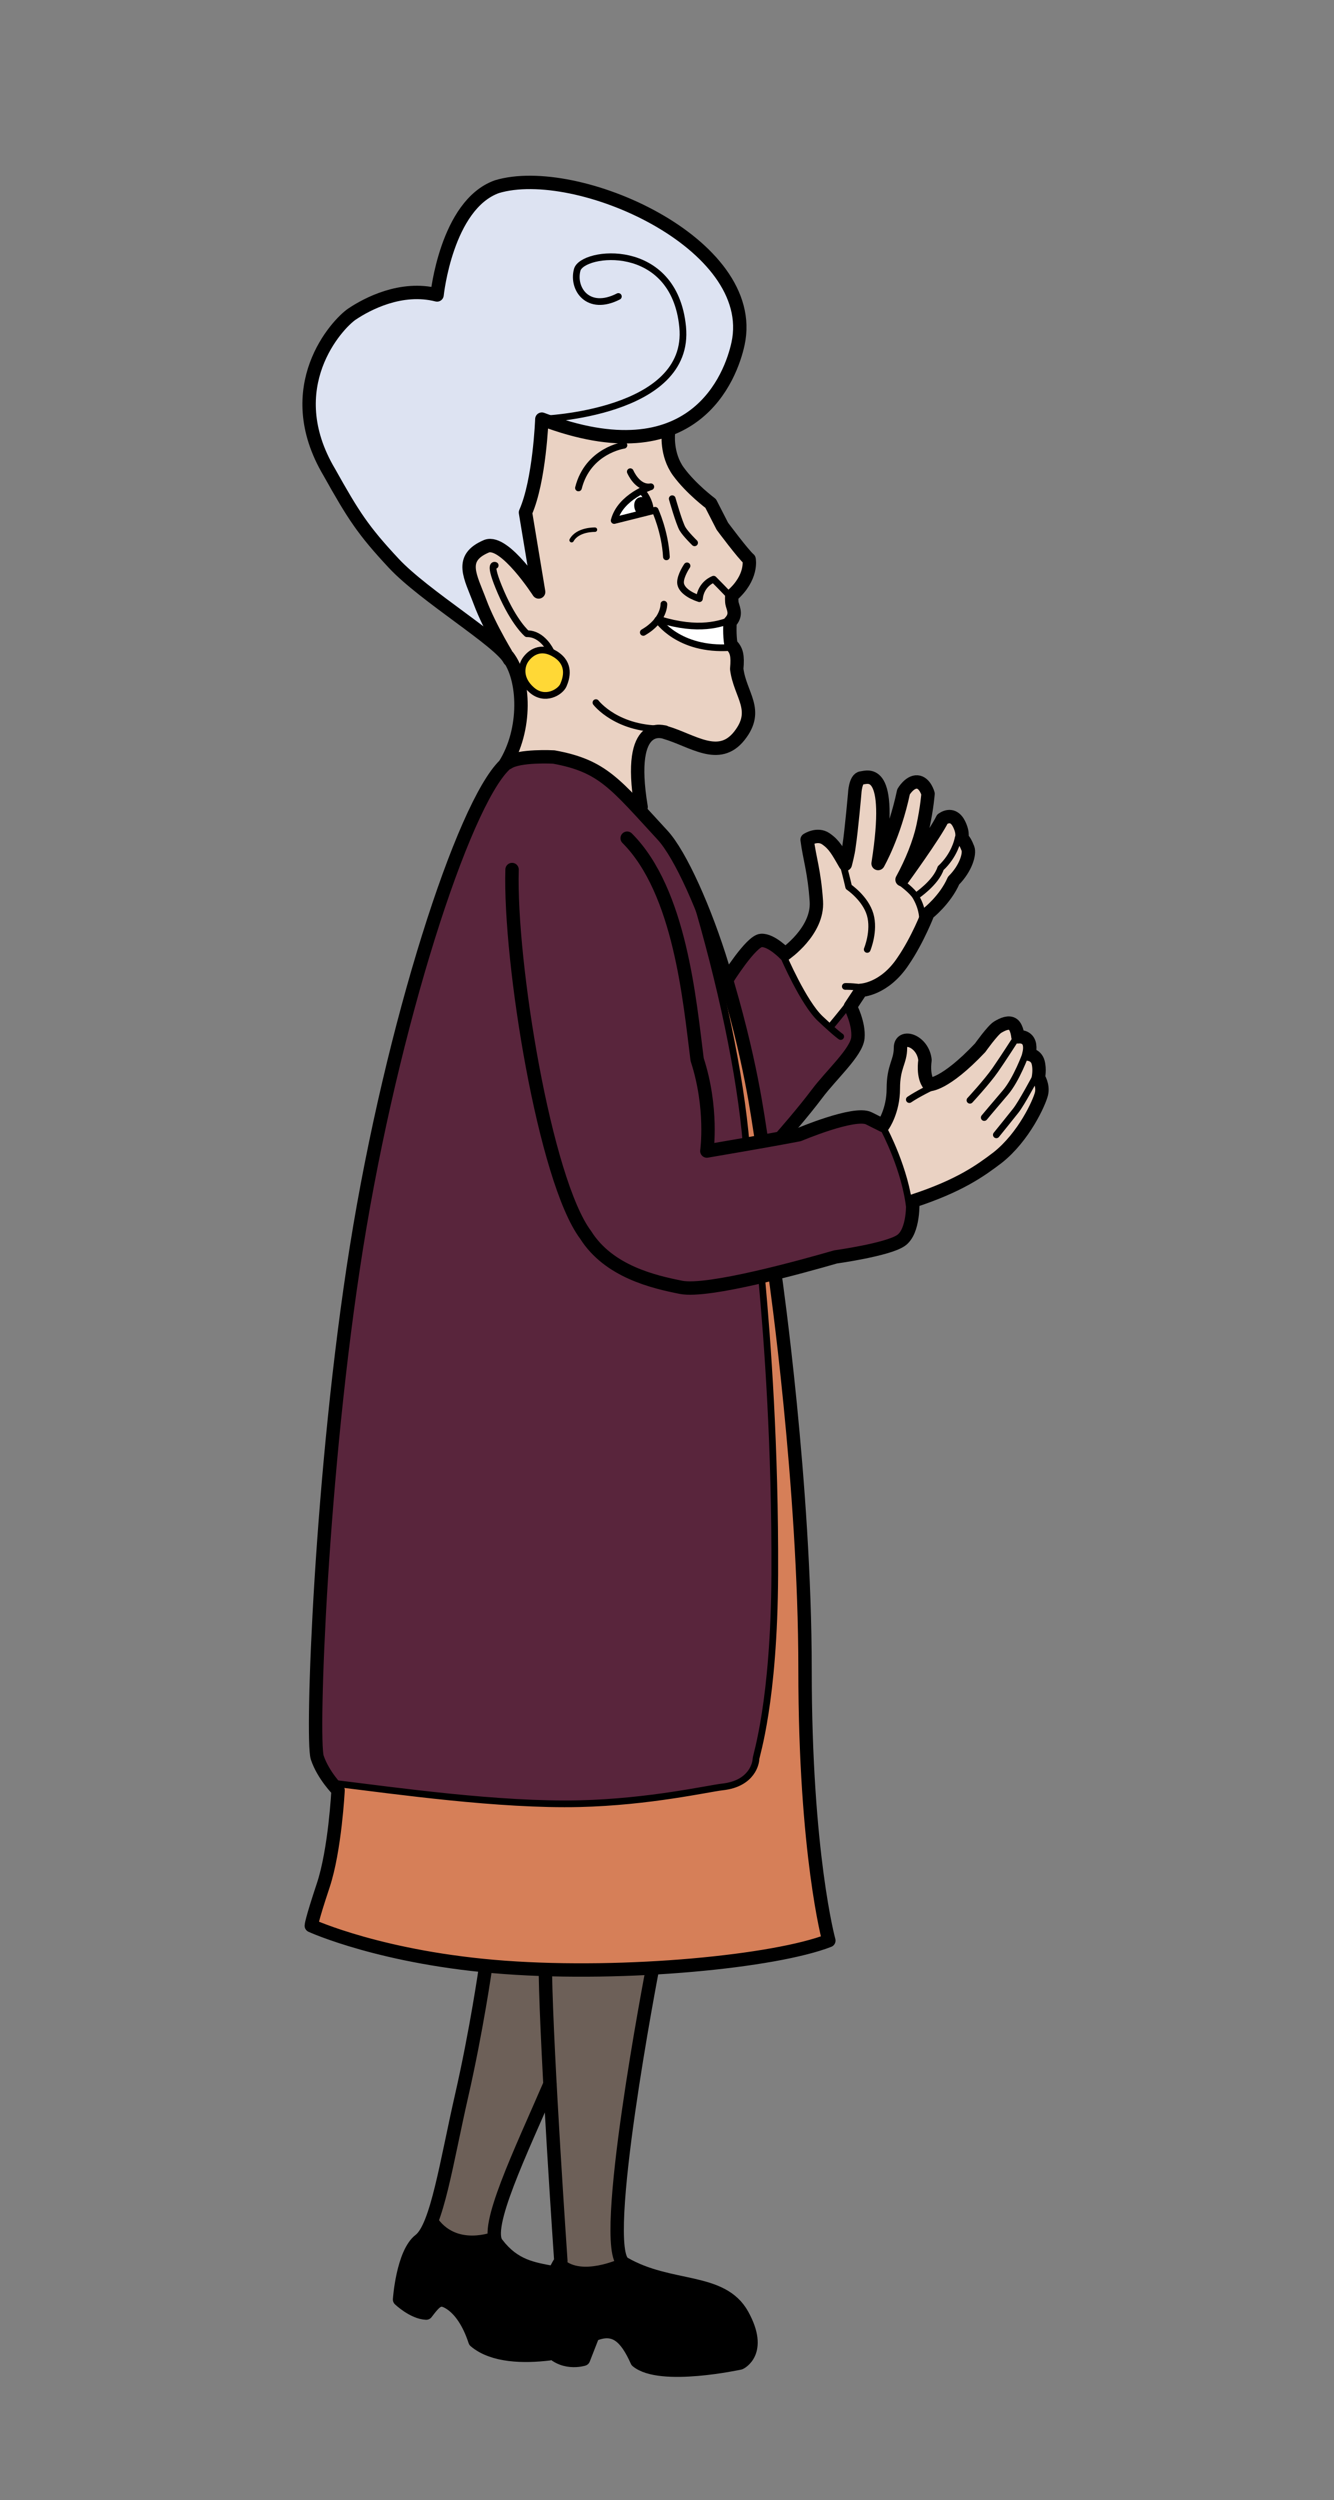 <?xml version="1.0" encoding="utf-8"?>
<!-- Generator: Adobe Illustrator 16.0.0, SVG Export Plug-In . SVG Version: 6.00 Build 0)  -->
<!DOCTYPE svg PUBLIC "-//W3C//DTD SVG 1.1//EN" "http://www.w3.org/Graphics/SVG/1.1/DTD/svg11.dtd">
<svg version="1.1" id="Layer_1" xmlns="http://www.w3.org/2000/svg" xmlns:xlink="http://www.w3.org/1999/xlink" x="0px" y="0px"
	 width="299px" height="560px" viewBox="0 0 299 560" enable-background="new 0 0 299 560" xml:space="preserve">
<rect x="0" y="0" width="299" height="560" fill="#808080" stroke="none"/>
<g id="colour">
	<path fill="#EAD2C3" d="M232.74,241.33c0,0,1.15,1.75,0.69,3.66c-0.46,1.91-3.89,9.62-9.85,14.31c-3.77,2.87-8.47,6.3-19,9.74
		c0,0,0.04,0.77-0.03,1.87l-0.66-0.04c-0.92-8.93-5.72-17.86-5.72-17.86l-0.23-0.92c0,0,2.29-3.2,2.29-8.24s1.6-5.96,1.6-9.16
		c0-3.21,5.04-1.6,5.49,2.75c-0.53,4.04,0.92,5.49,0.92,5.49s3.44,0.23,11.45-8.24c0,0,2.79-3.93,3.93-4.62
		c1.15-0.69,2.52-1.3,3.44-0.61c0.91,0.69,1.1,2.79,1.1,2.79s1.49-0.27,2.26,0.87c0.76,1.15,0.18,3.02,0.18,3.02
		s1.61,0.15,2.07,1.75C233.12,239.5,232.74,241.33,232.74,241.33z"/>
	<path fill="#EAD2C3" d="M216.95,190.05c0.45,1.16-0.42,4.41-3.21,7.2c-1.88,4.32-5.76,7.33-5.76,7.33s-0.26,0.7-0.75,1.81
		l-0.42-0.23c-0.05-2.23-0.75-3.91-1.53-5.28c-0.02-0.03-0.04-0.07-0.06-0.1l0.2-0.13c0,0,4.35-2.9,5.42-6.19
		c3.13-2.9,3.81-6.33,3.81-6.33l0.84-0.28C215.49,187.85,215.99,187.58,216.95,190.05z"/>
	<path fill="#EAD2C3" d="M214.96,184.55c1.1,2.2,0.53,3.3,0.53,3.3l-0.84,0.28c0,0-0.68,3.43-3.81,6.33
		c-1.07,3.29-5.42,6.19-5.42,6.19l-0.2,0.13c-0.83-1.36-3.13-3.01-3.5-3.3l0.47-0.45c0,0,0.01-0.01,0.02-0.03
		c0.44-0.61,7.5-10.34,9.01-13.52C212.23,182.76,213.86,182.36,214.96,184.55z"/>
	<path fill="#EAD2C3" d="M208.01,177.79c0,0-0.23,3.13-1.14,7.36c-0.78,3.58-2.53,7.95-4.66,11.85c-0.01,0.02-0.02,0.03-0.02,0.03
		l-0.47,0.45c0.37,0.29,2.67,1.94,3.5,3.3c0.02,0.03,0.04,0.07,0.06,0.1c0.78,1.37,1.48,3.05,1.53,5.28l0.42,0.23
		c-0.92,2.12-2.63,5.74-4.8,8.9c-4.21,6.35-9.41,6.52-9.41,6.52l-2.26,3.41l-0.49-0.32c-1.61,2.06-4.18,5.15-4.18,5.15l-0.09,0.1
		c-0.58-0.52-1.28-1.17-2.15-1.99c-3.77-3.55-8.24-13.97-8.24-13.97l0.34-0.49c0,0,7.48-5.11,7.03-11.83
		c-0.45-6.71-1.53-9.54-2.07-13.79c0,0,2.28-1.5,4.19-0.2c1.9,1.3,2.65,2.73,4.36,5.7c0,0,0.69-2.57,0.83-3.94
		c0.55-3.57,1.29-11.96,1.29-11.96s0.13-3.29,1.51-3.43c1.37-0.14,7.16-2.81,3.73,19.17c0,0,3.64-6.3,5.7-16.06
		c0,0,1.34-2.32,3.07-2.21C207.32,175.27,208.01,177.79,208.01,177.79z"/>
	<path fill="#59253C" d="M170.61,285.94l0.13,0.56c1.28,13.97,3.03,37.33,2.91,66.08s-4.21,40.67-4.21,41.42s-0.75,5.5-7.5,6.25
		c-3.15,0.35-16.34,3.37-32.03,3.75c-17.98,0.43-41.25-2.9-54.47-4.5l-0.79,0.24c-1.1-1.33-2.71-3.57-3.54-6.07
		c-1.34-4,0.79-64.34,8.79-114.34s23.87-99,33.21-108c0.13-0.21,0.27-0.43,0.39-0.65l0.32,0.19c2.5-1.75,10.31-1.31,10.31-1.31
		c8.9,1.62,12.4,4.55,19.04,11.69c1.56,1.69,3.31,3.62,5.34,5.82c2.15,2.33,4.76,7,7.32,12.81l-0.26,0.12
		c5.97,20.02,10.34,40.26,11.69,56.3c1.14-0.2,2.32-0.4,3.48-0.61c1.62-0.29,3.22-0.57,4.67-0.84c1.4-0.26,2.66-0.5,3.69-0.7
		c0,0,12.42-5.26,15.63-3.66c3.21,1.6,3.21,1.6,3.21,1.6l0.23,0.92c0,0,4.8,8.93,5.72,17.86l0.66,0.04
		c-0.12,2.15-0.63,5.57-2.61,6.94c-2.97,2.06-14.67,3.69-14.67,3.69c-2.89,0.83-8.1,2.3-13.69,3.68
		C172.6,285.46,171.61,285.7,170.61,285.94z"/>
	<path fill="#59253C" d="M186,230.15l0.09-0.1c0,0,2.57-3.09,4.18-5.15l0.49,0.32l-0.15,0.23c0,0,1.99,3.82,1.68,7.03
		c-0.31,3.2-5.95,8.24-9.16,12.51c-3.21,4.28-7.79,9.47-7.79,9.47l0.07,0.39c-1.45,0.27-3.05,0.55-4.67,0.84v-0.02
		c-0.95-5.72-2.21-16.84-7.92-36.27l0.16-0.05c0,0,5.34-8.55,7.63-8.7c2.29-0.16,5.34,3.05,5.34,3.05l-0.34,0.49
		c0,0,4.47,10.42,8.24,13.97C184.72,228.98,185.42,229.63,186,230.15z"/>
	<path fill="#D67F58" d="M180.44,374c0,41.33,5.33,60.67,5.33,60.67c-7.32,2.84-22.56,5.19-39.54,6.14
		c-7.82,0.44-16.02,0.58-23.97,0.33c-3.1-0.09-6.16-0.25-9.15-0.47c-1.45-0.11-2.87-0.229-4.25-0.36
		c-24.74-2.399-39.09-8.979-39.09-8.979s0-1,2.67-9c2.66-8,3.33-21.33,3.33-21.33s-0.47-0.47-1.12-1.26l0.79-0.24
		c13.22,1.6,36.49,4.93,54.47,4.5c15.69-0.38,28.88-3.4,32.03-3.75c6.75-0.75,7.5-5.5,7.5-6.25s4.09-12.67,4.21-41.42
		s-1.63-52.11-2.91-66.08l-0.13-0.56c1-0.24,1.99-0.48,2.97-0.721l0.19,0.78C173.77,286,180.44,332.67,180.44,374z"/>
	<path fill="#D67F58" d="M170.74,255.67v0.02c-1.16,0.21-2.34,0.41-3.48,0.61c-1.35-16.04-5.72-36.28-11.69-56.3l0.26-0.12
		c2.18,4.96,4.33,10.75,6.12,16.62c0.3,0.99,0.59,1.95,0.87,2.9C168.53,238.83,169.79,249.95,170.74,255.67z"/>
	<path fill="#EAD2C3" d="M143.85,109.9c-2.13,1.08-5.3,3.22-6.19,6.69l8.19-2.05l-0.11-0.45c0,0-0.02-1.9-1.87-4.15L143.85,109.9z
		 M147.44,138.88c0.41,0.57,5.14,6.91,16.23,6.15l0.51-0.28c0.99,1.11,1.19,2.38,0.95,5.08c0.73,5.89,5.18,9.18,0.59,14.98
		c-4.59,5.81-10.5,1.03-16.6-0.75c0,0-8.8-3.56-5.42,16.69l-0.53,0.5c-6.64-7.14-10.14-10.07-19.04-11.69c0,0-7.81-0.44-10.31,1.31
		l-0.32-0.19c4.55-7.8,4.09-18.82,0.29-23.68l-0.04,0.02c-1.17-1.94-4.39-7.46-6.14-12.14c-2.16-5.8-4.88-9.88,1.47-12.55
		c4.08-1.5,11.65,10.26,11.65,10.26l-2.95-17.8c3.17-7.14,3.67-20.91,3.67-20.91c12.57,4.78,21.63,4.74,28.14,2.42l0.23,0.66
		c0,0-0.58,4.8,2.25,8.67c2.83,3.88,7.22,7.14,7.22,7.14l2.62,5.1c0,0,4.62,6.23,5.99,7.4c0,0,0.85,4.04-3.88,8.15
		c0,0-0.09,1.3,0.1,1.94c0.32,1.06,0.79,2.11,0.01,3.36c-3.14,1.32-8.05,2.58-16.28,0.07l-0.23-0.16
		C147.56,138.72,147.5,138.8,147.44,138.88z M126.28,153.46c0.69-1.58,1.63-4.74-1.75-6.89c-3.38-2.16-5.71-0.26-6.71,1.15
		c-1.01,1.41-1.56,4.28,1.38,6.84C122.13,157.12,125.59,155.04,126.28,153.46z"/>
	<path d="M166.41,518.54c4.62,8.4-0.55,10.74-0.55,10.74s-17.89,3.899-23.09-0.44c-2.5-5.58-5.12-7.93-9.87-5.84l-2.12,5.43
		c0,0-4.26,1.36-7.35-1.899c-0.24-0.25-0.48-0.53-0.7-0.84c0,0,0.21-4.381-0.14-9.25c-0.19-2.62,0.73-5.32,1.63-7.261
		c0.56-1.229,1.11-2.149,1.36-2.54l0.31,0.04c4.49,4.04,13.31-0.05,13.31-0.05l0.19-0.13c0.15,0.23,0.32,0.39,0.51,0.49
		C150.2,512.97,161.79,510.13,166.41,518.54z"/>
	<path fill="#DDE3F2" d="M121.45,93.88c0,0-0.5,13.77-3.67,20.91l2.95,17.8c0,0-7.57-11.76-11.65-10.26
		c-6.35,2.67-3.63,6.75-1.47,12.55c1.75,4.68,4.97,10.2,6.14,12.14c0.02,0.04,0.05,0.08,0.06,0.11
		c-3.21-4.37-18.99-13.93-25.56-20.96c-6.89-7.39-9.01-10.7-14.46-20.42C62.5,86.7,75.56,72.6,78.91,70.35
		c3.34-2.25,11.02-6.34,19.05-4.29c0,0,2.08-20.16,13.39-24.24c17.87-5.41,58.92,12.71,54.07,35.16
		c-0.98,4.58-4.64,15.32-15.83,19.32C143.08,98.62,134.02,98.66,121.45,93.88z"/>
	<path fill="#FFFFFF" d="M163.84,144.39c0.12,0.12,0.24,0.24,0.34,0.36l-0.51,0.28c-11.09,0.76-15.82-5.58-16.23-6.15
		c0.06-0.08,0.12-0.16,0.18-0.25l0.23,0.16c8.23,2.51,13.14,1.25,16.28-0.07c-0.12,0.21-0.29,0.43-0.5,0.65
		C163.63,139.37,163.45,142.29,163.84,144.39z"/>
	<path fill="#6D6058" d="M146.23,440.81l0.01,0.19c0,0-11.37,58.87-6.85,65.5l-0.19,0.13c0,0-8.82,4.09-13.31,0.05l-0.31-0.04
		c0.08-0.14,0.13-0.21,0.13-0.21s-1.41-20.43-2.44-39.62c-0.51-9.55-0.93-18.79-1.03-25.06l0.02-0.61
		C130.21,441.39,138.41,441.25,146.23,440.81z"/>
	<path fill="#FFFFFF" d="M145.74,114.09l0.11,0.45l-8.19,2.05c0.89-3.47,4.06-5.61,6.19-6.69l0.02,0.04
		C145.72,112.19,145.74,114.09,145.74,114.09z M144.28,114.61c1.16-0.06,0.28-2.6-0.73-2.24
		C142.82,112.64,143.11,114.67,144.28,114.61z"/>
	<path d="M143.55,112.37c1.01-0.36,1.89,2.18,0.73,2.24C143.11,114.67,142.82,112.64,143.55,112.37z"/>
	<path fill="#FFD836" d="M124.53,146.57c3.38,2.15,2.44,5.31,1.75,6.89c-0.69,1.58-4.15,3.66-7.08,1.1
		c-2.94-2.56-2.39-5.43-1.38-6.84C118.82,146.31,121.15,144.41,124.53,146.57z"/>
	<path d="M123.9,509.03l0.32,0.149c-0.9,1.94-1.82,4.641-1.63,7.261c0.35,4.869,0.14,9.25,0.14,9.25c0.22,0.31,0.46,0.59,0.7,0.84
		l-0.37,0.7c-5.6,0.67-12.54,0.59-16.6-2.851c-1.3-3.99-3.23-6.97-5.57-8.47c-2.34-1.5-3.18-0.67-5.35,2.189
		c-2.91-0.119-5.98-3.04-5.98-3.04s0.7-10.369,4.54-13.31c1.08-0.82,2.02-2.57,2.9-4.98l0.13,0.051c4.42,6.87,12.39,4.26,13.65,3.8
		c0.04,0.88,0.25,1.55,0.65,2C115.23,507.59,119.45,508.2,123.9,509.03z"/>
	<path fill="#6D6058" d="M123.27,466.81h-0.01c-5.66,13.12-12.77,27.931-12.48,33.811c-1.26,0.46-9.23,3.07-13.65-3.8L97,496.77
		c2.25-6.189,4.05-16.75,6.46-27.329c3.36-14.69,5.36-28.69,5.36-28.69l0.04-0.44c1.38,0.131,2.8,0.25,4.25,0.36
		c2.99,0.22,6.05,0.38,9.15,0.47l-0.02,0.61C122.34,448.02,122.76,457.26,123.27,466.81z"/>
</g>
<g>
	<path fill="none" stroke="#000000" stroke-width="3" stroke-linecap="round" stroke-linejoin="round" stroke-miterlimit="10" d="
		M107.612,134.877c-2.164-5.795-4.881-9.876,1.467-12.543c4.077-1.503,11.652,10.256,11.652,10.256l-2.951-17.799
		c3.172-7.138,3.668-20.912,3.668-20.912c34.181,12.997,42.41-9.66,43.975-16.895c4.853-22.45-36.199-40.578-54.067-35.162
		C100.039,45.9,97.962,66.064,97.962,66.064c-8.031-2.053-15.709,2.032-19.056,4.281c-3.347,2.25-16.409,16.351-5.113,35.406
		c5.443,9.718,7.569,13.03,14.456,20.414c6.886,7.385,23.931,17.54,25.938,21.575C114.187,147.741,109.775,140.675,107.612,134.877z
		"/>
	<path fill="none" stroke="#000000" stroke-width="1.5" stroke-linecap="round" stroke-linejoin="round" stroke-miterlimit="10" d="
		M121.448,93.879c0,0,33.449-1.175,31.562-20.648c-1.887-19.475-22.496-17.005-23.637-12.784c-1.142,4.223,2.421,9.448,9.227,5.958"
		/>
	<path fill="none" stroke="#000000" stroke-width="3" stroke-linecap="round" stroke-linejoin="round" stroke-miterlimit="10" d="
		M149.823,96.959c0,0-0.586,4.8,2.245,8.674c2.83,3.875,7.221,7.135,7.221,7.135l2.617,5.104c0,0,4.626,6.224,5.996,7.394
		c0,0,0.847,4.049-3.878,8.159c0,0-0.093,1.291,0.096,1.935c0.367,1.244,0.964,2.46-0.49,4.012c0,0-0.181,2.919,0.214,5.021
		c1.273,1.219,1.56,2.443,1.284,5.438c0.736,5.89,5.179,9.177,0.591,14.983c-4.589,5.805-10.503,1.023-16.595-0.756
		c0,0-8.803-3.559-5.428,16.691"/>
	<path fill="none" stroke="#000000" stroke-width="1.5" stroke-linecap="round" stroke-linejoin="round" stroke-miterlimit="10" d="
		M117.817,147.722c1.004-1.409,3.328-3.314,6.713-1.156c3.384,2.157,2.438,5.312,1.75,6.894s-4.146,3.666-7.084,1.104
		S116.813,149.131,117.817,147.722z"/>
	<path fill="none" stroke="#000000" stroke-width="1.5" stroke-linecap="round" stroke-linejoin="round" stroke-miterlimit="10" d="
		M123.429,145.818c0,0-1.831-3.931-5.318-3.869c0,0-2.821-2.342-5.831-9.284c-3.009-6.941-1.282-6.022-1.282-6.022"/>
	<path fill="none" stroke="#000000" stroke-width="1.5" stroke-linecap="round" stroke-linejoin="round" stroke-miterlimit="10" d="
		M139.852,99.732c0,0-8.074,1.164-10.196,9.562"/>
	<path fill="none" stroke="#000000" stroke-width="1.5" stroke-linecap="round" stroke-linejoin="round" stroke-miterlimit="10" d="
		M141.272,105.652c0,0,1.618,3.871,4.596,3.373c0,0-6.83,2.195-8.208,7.566l9.183-2.298c0,0,2.208,4.741,2.523,10.434"/>
	<path fill="none" stroke="#000000" stroke-width="1.5" stroke-linecap="round" stroke-linejoin="round" stroke-miterlimit="10" d="
		M145.745,114.086c0,0-0.021-1.9-1.87-4.147"/>
	<path fill="none" stroke="#000000" stroke-width="2" stroke-linecap="round" stroke-linejoin="round" stroke-miterlimit="10" d="
		M143.548,112.374c-0.729,0.265-0.439,2.292,0.729,2.235C145.443,114.554,144.558,112.009,143.548,112.374z"/>
	<path fill="none" stroke="#000000" stroke-linecap="round" stroke-linejoin="round" stroke-miterlimit="10" d="M133.349,118.643
		c0,0-3.846-0.123-5.224,2.347"/>
	<path fill="none" stroke="#000000" stroke-width="1.5" stroke-linecap="round" stroke-linejoin="round" stroke-miterlimit="10" d="
		M163.251,133.127l-1.539-1.598l-1.768-1.795c0,0-2.837,0.98-3.178,4.367c-2.293-0.737-4.227-2.094-4.24-3.648
		c-0.011-1.557,1.463-3.709,1.463-3.709"/>
	<path fill="none" stroke="#000000" stroke-width="1.5" stroke-linecap="round" stroke-linejoin="round" stroke-miterlimit="10" d="
		M164.646,138.504c-3.119,1.377-8.092,2.937-16.791,0.285"/>
	<path fill="none" stroke="#000000" stroke-width="1.5" stroke-linecap="round" stroke-linejoin="round" stroke-miterlimit="10" d="
		M148.802,135.322c0,0,0.151,3.595-4.614,6.333"/>
	<path fill="none" stroke="#000000" stroke-width="1.5" stroke-linecap="round" stroke-linejoin="round" stroke-miterlimit="10" d="
		M150.672,111.703c0,0,1.569,5.532,2.305,6.752c0.735,1.222,2.708,3.131,2.708,3.131"/>
	<path fill="none" stroke="#000000" stroke-width="1.5" stroke-linecap="round" stroke-linejoin="round" stroke-miterlimit="10" d="
		M147.419,138.843c0,0,4.637,6.987,16.251,6.19"/>
	<path fill="none" stroke="#000000" stroke-width="1.5" stroke-linecap="round" stroke-linejoin="round" stroke-miterlimit="10" d="
		M133.571,157.375c0,0,4.75,6.25,15.625,5.875"/>
	<path fill="none" stroke="#000000" stroke-width="3" stroke-linecap="round" stroke-linejoin="round" stroke-miterlimit="10" d="
		M113.789,147.002c3.907,4.998,4.282,16.498-0.683,24.333c-9.334,9-25.202,57.997-33.202,107.997s-10.131,110.334-8.798,114.334
		s4.667,7.333,4.667,7.333s-0.668,13.333-3.334,21.333s-2.666,9-2.666,9s16,7.334,43.333,9.334s60.667-1.333,72.667-6
		c0,0-5.334-19.334-5.334-60.667s-6.666-88.002-6.666-88.002"/>
	<path fill="none" stroke="#000000" stroke-width="3" stroke-linecap="round" stroke-linejoin="round" stroke-miterlimit="10" d="
		M140.57,187.746c11.907,11.907,14.006,36.447,15.686,49.576c3.549,10.877,2.176,20.495,2.176,20.495s14.546-2.459,20.669-3.664
		c0,0,12.425-5.267,15.631-3.664c3.205,1.603,3.205,1.603,3.205,1.603s2.29-3.206,2.29-8.244s1.604-5.954,1.604-9.16
		c0-3.206,5.037-1.603,5.495,2.748c-0.533,4.046,0.916,5.496,0.916,5.496s3.436,0.229,11.449-8.244c0,0,2.786-3.93,3.931-4.617
		c1.146-0.687,2.52-1.298,3.436-0.611s1.106,2.786,1.106,2.786s1.489-0.267,2.253,0.878s0.189,3.015,0.189,3.015
		s1.604,0.152,2.062,1.755c0.458,1.603,0.076,3.435,0.076,3.435s1.145,1.755,0.688,3.664c-0.458,1.909-3.894,9.617-9.847,14.312
		c-3.778,2.862-8.473,6.297-19.006,9.732c0,0,0.343,6.755-2.634,8.815c-2.977,2.062-14.675,3.684-14.675,3.684
		c-7.138,2.062-28.53,8.031-34.638,6.81c-6.106-1.221-16.181-3.512-21.374-11.753c-9.159-12.213-17.096-61.062-16.486-81.824"/>
	<path fill="none" stroke="#000000" stroke-width="3" stroke-linecap="round" stroke-linejoin="round" stroke-miterlimit="10" d="
		M170.738,255.667c-1-6-2.328-17.933-8.79-39.165c-3.878-12.739-9.46-25.124-13.442-29.437
		c-10.619-11.5-13.375-15.506-24.375-17.506c0,0-7.812-0.438-10.312,1.312"/>
	<path fill="none" stroke="#000000" stroke-width="1.5" stroke-linecap="round" stroke-linejoin="round" stroke-miterlimit="10" d="
		M223.317,254.19c0,0,3.129-3.855,4.388-5.458c1.26-1.603,4.236-7.174,4.236-7.174"/>
	<path fill="none" stroke="#000000" stroke-width="1.5" stroke-linecap="round" stroke-linejoin="round" stroke-miterlimit="10" d="
		M220.606,250.317c0,0,2.214-2.653,4.733-5.591c2.519-2.938,4.579-8.663,4.579-8.663"/>
	<path fill="none" stroke="#000000" stroke-width="1.5" stroke-linecap="round" stroke-linejoin="round" stroke-miterlimit="10" d="
		M217.401,246.444c0,0,3.835-4.142,5.667-6.775s4.675-7.079,4.675-7.079"/>
	<path fill="none" stroke="#000000" stroke-width="1.5" stroke-linecap="round" stroke-linejoin="round" stroke-miterlimit="10" d="
		M203.813,246.29c1.909-1.298,5.229-2.9,5.229-2.9"/>
	<path fill="none" stroke="#000000" stroke-width="1.5" stroke-linecap="round" stroke-linejoin="round" stroke-miterlimit="10" d="
		M198.166,253.008c0,0,4.809,8.931,5.725,17.861"/>
	<path fill="none" stroke="#000000" stroke-width="3" stroke-linecap="round" stroke-linejoin="round" stroke-miterlimit="10" d="
		M162.979,219.347c0,0,5.343-8.549,7.633-8.702c2.29-0.152,5.34,3.054,5.34,3.054s7.475-5.114,7.024-11.828
		s-1.526-9.546-2.069-13.79c0,0,2.285-1.505,4.19-0.205c1.905,1.301,2.649,2.732,4.367,5.708c0,0,0.687-2.576,0.825-3.941
		c0.549-3.572,1.287-11.959,1.287-11.959s0.138-3.297,1.512-3.435c1.374-0.137,7.163-2.814,3.729,19.169
		c0,0,3.638-6.299,5.698-16.054c0,0,1.342-2.328,3.075-2.213c1.733,0.114,2.421,2.633,2.421,2.633s-0.23,3.135-1.146,7.36
		c-0.776,3.592-2.533,7.975-4.68,11.889c0,0,7.469-10.274,9.031-13.559c1.016-0.715,2.64-1.12,3.739,1.079
		c1.099,2.198,0.534,3.298,0.534,3.298s0.496-0.275,1.457,2.198c0.452,1.165-0.419,4.406-3.212,7.199
		c-1.877,4.318-5.762,7.335-5.762,7.335s-2.248,5.893-5.545,10.701c-4.207,6.351-9.411,6.528-9.411,6.528l-2.409,3.641
		c0,0,1.985,3.816,1.68,7.022c-0.306,3.206-5.953,8.243-9.159,12.518c-3.206,4.274-7.786,9.465-7.786,9.465"/>
	<path fill="none" stroke="#000000" stroke-width="1.5" stroke-linecap="round" stroke-linejoin="round" stroke-miterlimit="10" d="
		M175.61,214.194c0,0,4.466,10.419,8.244,13.968s4.579,4.007,4.579,4.007"/>
	<path fill="none" stroke="#000000" stroke-width="1.5" stroke-linecap="round" stroke-linejoin="round" stroke-miterlimit="10" d="
		M186.086,230.052c0,0,2.576-3.092,4.179-5.152"/>
	<path fill="none" stroke="#000000" stroke-width="1.5" stroke-linecap="round" stroke-linejoin="round" stroke-miterlimit="10" d="
		M189.464,220.949c0,0,1.527-0.076,4.428,0.382"/>
	<path fill="none" stroke="#000000" stroke-width="1.5" stroke-linecap="round" stroke-linejoin="round" stroke-miterlimit="10" d="
		M194.375,212.66c0,0,1.727-4.15,0.658-7.814c-1.067-3.664-4.809-6.183-4.809-6.183s-0.504-2.244-1.133-4.534"/>
	<path fill="none" stroke="#000000" stroke-width="1.5" stroke-linecap="round" stroke-linejoin="round" stroke-miterlimit="10" d="
		M206.811,206.162c-0.056-2.234-0.752-3.911-1.53-5.286c-0.777-1.375-3.184-3.092-3.565-3.398"/>
	<path fill="none" stroke="#000000" stroke-width="1.5" stroke-linecap="round" stroke-linejoin="round" stroke-miterlimit="10" d="
		M205.418,200.646c0,0,4.352-2.9,5.42-6.182c3.13-2.901,3.813-6.335,3.813-6.335"/>
	<path fill="none" stroke="#000000" stroke-width="1.5" stroke-linecap="round" stroke-linejoin="round" stroke-miterlimit="10" d="
		M155.571,200c6,20.125,10.376,40.456,11.708,56.542"/>
	<path fill="none" stroke="#000000" stroke-width="1.5" stroke-linecap="round" stroke-linejoin="round" stroke-miterlimit="10" d="
		M170.737,286.501c1.278,13.972,3.036,37.332,2.917,66.082S169.44,393.25,169.44,394s-0.75,5.5-7.5,6.25
		c-3.146,0.35-16.335,3.374-32.028,3.75c-17.983,0.43-41.255-2.898-54.472-4.5"/>
	<path fill="none" stroke="#000000" stroke-width="3" stroke-linecap="round" stroke-linejoin="round" stroke-miterlimit="10" d="
		M146.238,441c0,0-12.146,62.913-6.336,65.989c10.297,5.984,21.888,3.146,26.509,11.549c4.623,8.402-0.553,10.745-0.553,10.745
		s-17.887,3.9-23.092-0.44c-2.498-5.584-5.119-7.931-9.861-5.843l-2.121,5.432c0,0-4.951,1.579-8.058-2.74
		c0,0,0.211-4.385-0.139-9.25c-0.349-4.865,3.123-10.007,3.123-10.007s-3.169-45.839-3.473-64.685"/>
	<path fill="none" stroke="#000000" stroke-width="1.5" stroke-linecap="round" stroke-linejoin="round" stroke-miterlimit="10" d="
		M139.196,506.63c0,0-8.819,4.093-13.303,0.048"/>
	<path fill="none" stroke="#000000" stroke-width="3" stroke-linecap="round" stroke-linejoin="round" stroke-miterlimit="10" d="
		M123.056,527.23c-5.595,0.67-12.54,0.586-16.593-2.854c-1.306-3.991-3.232-6.965-5.573-8.467s-3.179-0.668-5.353,2.193
		c-2.904-0.121-5.978-3.047-5.978-3.047s0.701-10.363,4.545-13.312c3.842-2.946,6.001-17.612,9.358-32.304
		s5.357-28.691,5.357-28.691"/>
	<path fill="none" stroke="#000000" stroke-width="3" stroke-linecap="round" stroke-linejoin="round" stroke-miterlimit="10" d="
		M123.258,466.812c-6.497,15.068-14.903,32.362-11.83,35.806c3.805,4.977,8.022,5.577,12.473,6.416"/>
	<path fill="none" stroke="#000000" stroke-width="1.5" stroke-linecap="round" stroke-linejoin="round" stroke-miterlimit="10" d="
		M110.946,500.548c0,0-9.008,3.743-13.82-3.728"/>
</g>
</svg>
